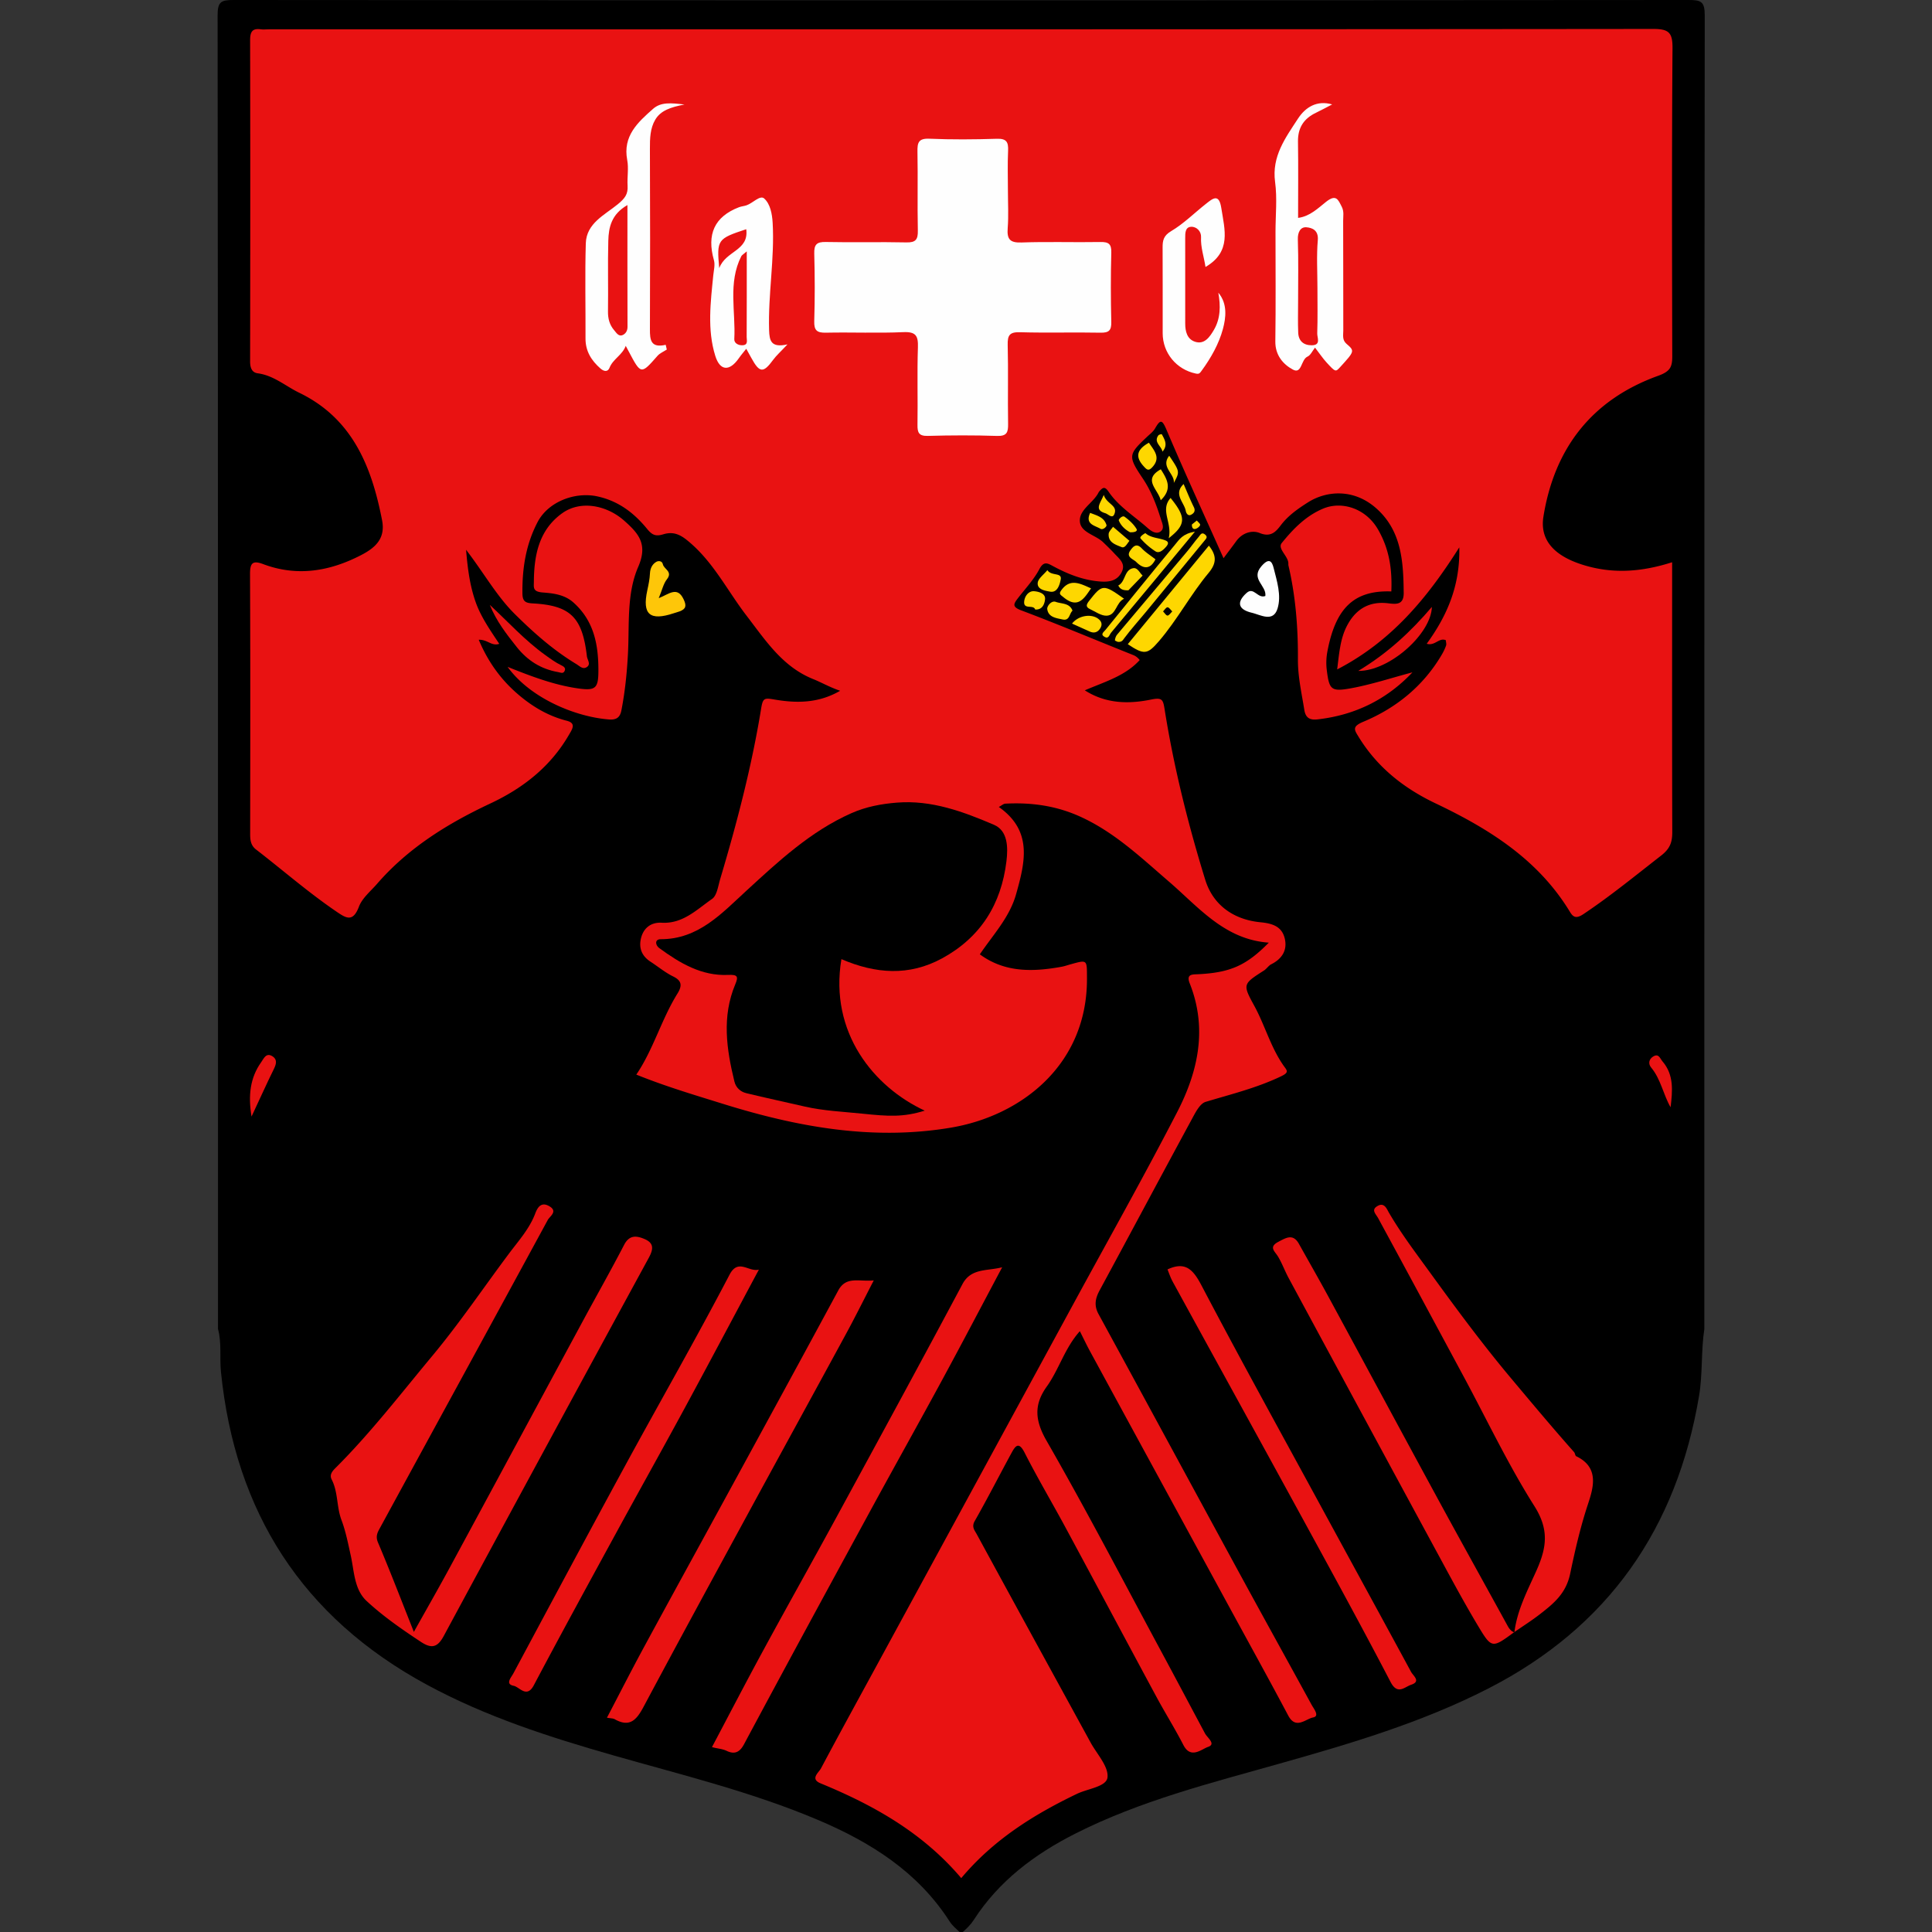 <svg xmlns="http://www.w3.org/2000/svg" viewBox="0 0 200 200"><rect x="0" y="0" width="200" height="200" fill="#333333" stroke="none"/><path d="M22.567 137.573c0-45.328.009-90.657-.041-135.985C22.524.171 22.892-.001 24.182 0c50.212.039 100.424.039 150.636 0 1.291-.001 1.657.172 1.656 1.588-.05 45.328-.041 90.656-.041 135.985-.352 2.296-.16 4.632-.546 6.928-2.301 13.688-9.358 23.912-21.828 30.297-6.884 3.525-14.232 5.693-21.621 7.777-7.17 2.022-14.41 3.847-21.111 7.234-4.23 2.138-7.932 4.914-10.54 8.966-.306.476-.705.855-1.12 1.225h-.334c-.362-.343-.749-.658-1.025-1.088-3.292-5.14-8.194-8.213-13.654-10.523-6.834-2.892-14.036-4.639-21.146-6.67-6.638-1.896-13.202-4.005-19.308-7.311-12.899-6.982-19.856-17.866-21.327-32.392-.15-1.482.09-2.984-.306-4.443z"/><path d="M86.973 71.509c-1.073-.363-1.915-.857-2.789-1.208-3.189-1.281-4.935-4.011-6.891-6.552-2.041-2.651-3.513-5.724-6.238-7.882-.856-.678-1.55-.811-2.4-.554-.75.226-1.129.097-1.648-.539-1.344-1.648-2.955-2.905-5.159-3.386-2.321-.506-5.085.543-6.189 2.643-1.221 2.324-1.611 4.818-1.576 7.42.011.824.335.973 1.069 1.013 3.901.211 5.132 1.438 5.603 5.465.047.399.473.862-.064 1.16-.381.211-.705-.149-1.039-.351-2.365-1.427-4.414-3.245-6.362-5.176-1.879-1.863-3.165-4.203-5.042-6.649.174 2.108.415 3.739.962 5.328.548 1.595 1.517 2.963 2.472 4.409-.811.265-1.203-.456-2.123-.423.903 2.154 2.154 3.931 3.771 5.386 1.529 1.376 3.273 2.472 5.336 2.997 1.026.261.568.882.201 1.511-1.907 3.267-4.732 5.471-8.089 7.047-4.416 2.072-8.505 4.593-11.74 8.322-.665.766-1.54 1.471-1.881 2.37-.634 1.668-1.346 1.179-2.38.473-2.886-1.969-5.512-4.266-8.272-6.393-.552-.426-.609-.984-.608-1.623.012-8.957.025-17.914-.013-26.871-.005-1.121.231-1.474 1.353-1.052 3.527 1.325 6.894.754 10.159-.937 1.476-.765 2.522-1.718 2.157-3.6-1.081-5.564-3.065-10.533-8.58-13.202-1.421-.688-2.637-1.791-4.294-2.011-.614-.082-.789-.589-.787-1.239.021-11.071.022-22.142.001-33.213-.002-.821.166-1.288 1.093-1.16.273.038.555.005.834.005 47.779 0 95.558.009 143.338-.04 1.629-.002 1.992.408 1.98 2.002-.078 10.625-.05 21.252-.026 31.878.002 1.109-.204 1.572-1.469 2.028-6.815 2.455-10.729 7.463-11.869 14.586-.399 2.495 1.228 4.1 4.139 4.997 3.085.95 6.047.714 9.185-.284v1.863c0 8.679-.011 17.358.015 26.036.003 1.049-.202 1.727-1.149 2.463-2.647 2.059-5.237 4.181-8.032 6.052-.715.479-1.048.379-1.399-.202-3.289-5.439-8.389-8.619-13.938-11.259-3.277-1.559-6.032-3.74-7.951-6.879-.438-.717-.718-1.059.495-1.566 3.423-1.432 6.245-3.727 8.15-7.005.164-.283.306-.584.412-.892.049-.141-.013-.321-.028-.54-.701-.305-1.119.622-1.978.367 2.084-2.875 3.465-5.963 3.372-9.983-3.344 5.303-7.057 9.746-12.642 12.639.206-1.673.319-3.131.968-4.425.85-1.694 2.207-2.65 4.235-2.429.765.083 1.697.281 1.683-1.061-.033-3.243-.209-6.457-2.875-8.792-2.366-2.072-5.188-1.761-7.033-.588-1.006.64-2.036 1.346-2.801 2.354-.508.67-1.039 1.295-2.192.823-.797-.326-1.804-.026-2.422.823-.393.54-.798 1.072-1.328 1.783-2.109-4.717-4.068-8.976-5.901-13.288-.455-1.071-.633-1.111-1.189-.145-.188.327-.519.576-.802.842-1.978 1.855-2.019 2.025-.475 4.326.865 1.288 1.408 2.697 1.866 4.163.153.49.432 1.019-.036 1.347-.466.327-1.027-.112-1.345-.395-1.359-1.208-2.957-2.186-3.997-3.707-.408-.597-.599-.491-.959-.088a.608.608 0 00-.097.135c-.534 1.08-1.979 1.753-1.941 2.945.039 1.214 1.617 1.438 2.416 2.214.399.387.802.772 1.178 1.181.502.545 1.198 1.041.719 1.944-.472.891-1.309 1.002-2.187.938-1.778-.128-3.393-.775-4.943-1.615-.558-.303-.936-.492-1.376.341-.581 1.098-1.473 2.033-2.239 3.032-.471.613-.553.884.391 1.239 3.872 1.457 7.685 3.069 11.53 4.6.277.11.478.247.707.536-1.496 1.641-3.563 2.224-5.68 3.131 2.183 1.401 4.539 1.429 6.864.955 1.153-.235 1.237.005 1.4 1.032.951 5.98 2.42 11.852 4.203 17.628.811 2.627 2.949 4.128 5.713 4.395 1.235.12 2.21.427 2.513 1.666.296 1.209-.266 2.115-1.391 2.681-.287.144-.478.47-.754.647-2.19 1.403-2.229 1.418-1.011 3.645 1.146 2.095 1.742 4.458 3.185 6.409.271.367.323.55-.398.896-2.519 1.208-5.182 1.854-7.819 2.65-.596.18-1.049 1.093-1.408 1.756-3.205 5.908-6.365 11.841-9.563 17.753-.452.836-.597 1.574-.111 2.464 4.92 9.018 9.808 18.054 14.721 27.076 2.429 4.462 4.895 8.904 7.331 13.362.233.426.868 1.176.153 1.315-.766.149-1.787 1.278-2.567-.19-1.999-3.764-4.062-7.494-6.101-11.237-4.809-8.83-9.621-17.658-14.427-26.49-.339-.624-.643-1.267-1.048-2.071-1.567 1.747-2.154 3.959-3.429 5.739-1.345 1.878-1.224 3.505-.011 5.616 4.138 7.202 7.972 14.579 11.914 21.893 1.503 2.79 2.985 5.591 4.478 8.386.251.47 1.182 1.106.315 1.403-.668.228-1.784 1.289-2.547-.195-.873-1.699-1.893-3.322-2.8-5.004-3.138-5.82-6.245-11.657-9.383-17.477-1.401-2.599-2.911-5.141-4.248-7.771-.596-1.174-.943-.759-1.356.002-1.28 2.352-2.494 4.74-3.818 7.066-.347.61.001.969.205 1.345 3.915 7.201 7.859 14.386 11.792 21.577.656 1.199 1.863 2.468 1.752 3.601-.095.978-2.035 1.172-3.154 1.709-4.501 2.158-8.665 4.765-11.987 8.729-3.982-4.7-9.066-7.553-14.554-9.808-1.125-.462-.204-1.107.037-1.56 1.909-3.59 3.867-7.154 5.81-10.726 6.774-12.452 13.549-24.903 20.321-37.355 3.597-6.615 7.294-13.178 10.747-19.867 2.163-4.19 3.142-8.647 1.294-13.301-.403-1.015.295-.924.934-.958 3.288-.174 4.931-.91 7.25-3.265-4.58-.325-7.25-3.659-10.334-6.315-2.914-2.509-5.694-5.17-9.284-6.773-2.464-1.101-5.012-1.439-7.66-1.3-.194.01-.38.188-.672.342 3.515 2.476 2.729 5.682 1.794 9.012-.678 2.415-2.336 4.148-3.758 6.243 2.576 1.9 5.478 1.828 8.456 1.288.32-.058.63-.17.945-.257 1.763-.486 1.68-.486 1.689 1.465.038 8.899-6.754 14.21-14.087 15.446-8.065 1.359-15.873-.059-23.571-2.457-2.959-.922-5.93-1.798-8.995-3.034 1.766-2.596 2.591-5.705 4.263-8.393.551-.885.38-1.361-.451-1.769-.842-.414-1.555-1.017-2.332-1.52-.941-.61-1.221-1.443-1.004-2.394.241-1.058 1.004-1.712 2.156-1.646 2.185.125 3.628-1.366 5.206-2.46.512-.355.63-1.336.844-2.055 1.732-5.803 3.263-11.661 4.238-17.641.179-1.097.321-1.132 1.328-.958 2.264.39 4.558.432 6.855-.898z" fill="#e91212"/><path d="M42.843 168.933c1.299-2.324 2.546-4.497 3.738-6.7 4.605-8.509 9.19-17.028 13.788-25.541 1.41-2.61 2.874-5.191 4.238-7.823.542-1.046 1.28-.958 2.111-.607 1.031.435.909 1.09.429 1.972a11179.3 11179.3 0 00-21.212 39.125c-.636 1.178-1.248 1.342-2.357.611-1.966-1.298-3.91-2.642-5.626-4.235-1.292-1.199-1.286-3.105-1.645-4.721-.274-1.233-.518-2.497-.956-3.655-.52-1.377-.339-2.885-1.017-4.203-.235-.457.019-.815.369-1.163 3.634-3.617 6.753-7.674 10.027-11.606 2.853-3.426 5.339-7.116 8.003-10.673.949-1.267 2.076-2.516 2.667-4.076.218-.576.578-1.272 1.438-.786.961.544.079 1.046-.137 1.444-5.767 10.622-11.568 21.225-17.347 31.84-.246.452-.511.869-.229 1.533 1.27 2.997 2.434 6.037 3.718 9.264zm113.926.055c.276-2.29 1.36-4.342 2.27-6.371 1.084-2.418 1.341-4.27-.204-6.713-2.708-4.282-4.891-8.896-7.298-13.369-2.95-5.48-5.898-10.961-8.87-16.429-.258-.474-.788-.877-.011-1.291.656-.35.916.356 1.089.655 1.249 2.161 2.752 4.144 4.211 6.155 2.719 3.747 5.462 7.468 8.445 11.026 2.161 2.577 4.316 5.157 6.549 7.673.105.118.107.373.222.427 2.492 1.189 1.725 3.401 1.178 5.066-.766 2.335-1.314 4.727-1.807 7.092-.429 2.054-1.707 3.084-3.119 4.183-.857.667-1.78 1.25-2.674 1.87-.002-.001.019.026.019.026zm-53.025-37.802c-2.059 3.872-4.094 7.757-6.184 11.613-2.462 4.54-4.987 9.045-7.456 13.581-4.384 8.055-8.765 16.111-13.09 24.197-.48.898-1.045 1.025-1.786.673-.47-.223-.953-.229-1.525-.391 1.781-3.365 3.518-6.715 5.319-10.031 2.49-4.584 5.047-9.131 7.54-13.714 4.38-8.051 8.763-16.102 13.075-24.189.893-1.676 2.57-1.332 4.107-1.739zM52.545 69.033c2.577 1.034 4.864 1.884 7.283 2.23 1.855.265 2.12-.02 2.118-1.895-.002-2.645-.459-5.097-2.582-6.995-.943-.843-2.142-.959-3.177-1.039-1.063-.082-.926-.522-.921-1.142.021-2.76.545-5.363 2.948-7.074 1.89-1.345 4.576-.829 6.391.773 1.53 1.35 2.476 2.458 1.462 4.791-1.212 2.787-.903 5.969-1.062 8.988-.105 1.982-.301 3.929-.68 5.873-.156.802-.596.986-1.288.934-3.466-.264-8.151-2.198-10.492-5.444zm93.671.568c-2.665 2.822-5.949 4.424-9.796 4.866-.724.083-1.251-.056-1.399-.986-.275-1.729-.669-3.428-.66-5.204.017-3.272-.231-6.527-.979-9.727-.025-.106-.003-.223-.019-.332-.106-.731-1.129-1.448-.675-2.007 1.169-1.439 2.47-2.795 4.27-3.555 1.908-.806 4.413-.072 5.697 2.159 1.187 2.062 1.468 4.154 1.375 6.41-3.915-.14-5.792 1.776-6.627 6.262a6.209 6.209 0 00-.053 1.896c.245 1.986.452 2.231 2.4 1.885 2.182-.388 4.285-1.094 6.466-1.667zM62.831 177.817c1.318-2.517 2.555-4.951 3.857-7.35 3.193-5.885 6.421-11.751 9.626-17.629 3.495-6.411 6.993-12.821 10.461-19.247.826-1.531 2.17-.883 3.677-1.046-1.015 1.964-1.895 3.739-2.84 5.48-3.379 6.224-6.788 12.431-10.171 18.653-3.616 6.651-7.237 13.299-10.801 19.977-.705 1.32-1.401 2.225-3.005 1.319-.175-.098-.413-.085-.804-.157z" fill="#e91212"/><path d="M156.748 168.961c-2.251 1.658-2.326 1.703-3.674-.538-1.52-2.526-2.911-5.132-4.317-7.725a17634.543 17634.543 0 01-15.361-28.404c-.389-.721-.67-1.504-1.089-2.206-.332-.555-1.011-.99.03-1.536.799-.419 1.52-.883 2.133.219.983 1.765 1.991 3.515 2.954 5.29 3.83 7.062 7.634 14.138 11.471 21.196 2.373 4.365 4.79 8.705 7.18 13.061.167.304.363.548.693.67a.468.468 0 00-.02-.027zm-78.189-37.53c-2.563 4.789-5.107 9.589-7.695 14.365-2.382 4.395-4.825 8.757-7.218 13.146-2.814 5.159-5.634 10.315-8.382 15.509-.74 1.398-1.48.181-2.097.06-.893-.174-.255-.852-.029-1.272 3.841-7.164 7.67-14.334 11.555-21.474 3.596-6.609 7.343-13.137 10.826-19.803.904-1.733 1.977-.25 3.04-.531zm42.299-.02c1.852-.861 2.656.012 3.512 1.641 3.986 7.588 8.134 15.092 12.231 22.622 3.156 5.801 6.329 11.594 9.475 17.402.221.408 1.051.984.005 1.33-.675.223-1.407 1.098-2.125-.28-2.902-5.569-5.919-11.079-8.929-16.591-4.528-8.291-9.089-16.565-13.627-24.851-.235-.428-.386-.901-.542-1.273z" fill="#e91212"/><path d="M125.143 56.486c.805 1.01.824 1.8-.028 2.822-1.862 2.231-3.229 4.837-5.131 7.053-1.2 1.399-1.537 1.46-3.237.324l8.396-10.199z" fill="#fed700"/><path d="M68.192 61.922c1.063-.419 1.914-1.269 2.572.109.319.668.259 1.005-.4 1.255-.203.077-.415.129-.621.198-2.458.816-3.28.139-2.735-2.371.128-.59.249-1.159.276-1.76.023-.498.231-.957.671-1.2.199-.11.585-.113.665.26.111.516 1.05.752.424 1.547-.369.466-.5 1.12-.852 1.962z" fill="#fec609"/><path d="M130.989 61.697c.139-1.094-1.558-1.743-.409-3.078.785-.913 1.09-.528 1.265.169.344 1.371.82 2.842.409 4.198-.448 1.477-1.76.661-2.666.447-1.438-.339-1.601-1.106-.534-2.058.741-.662 1.138.627 1.935.322z" fill="#fefefe"/><path d="M50.703 62.615c1.892 1.752 3.627 3.677 5.749 5.2.534.383 1.049.763 1.639 1.05.227.11.528.274.35.608-.16.301-.4.148-.682.098-1.768-.313-3.146-1.186-4.265-2.589-1.073-1.347-2.12-2.698-2.791-4.367z" fill="#e91212"/><path d="M115.713 66.445c-.049-.026-.305-.112-.298-.168.023-.198.094-.421.22-.572 2.414-2.879 4.842-5.747 7.259-8.623.418-.497.786-1.036 1.211-1.526.141-.162.277-.515.632-.231.321.257.133.427-.047.646-2.039 2.473-4.069 4.953-6.107 7.427-.727.883-1.5 1.732-2.182 2.649-.176.24-.268.44-.688.398z" fill="#fed700"/><path d="M140.604 69.454c3.05-1.836 5.443-4.069 7.624-6.627-.073 2.792-4.39 6.653-7.624 6.627z" fill="#e91212"/><path d="M123.698 55.04c-1.646 1.988-3.015 3.646-4.39 5.299-1.428 1.718-2.864 3.429-4.286 5.152-.188.228-.25.678-.669.445-.483-.269-.098-.502.096-.741 2.405-2.954 4.789-5.925 7.223-8.855.399-.479.762-1.1 2.026-1.3z" fill="#fed700"/><path d="M26.038 115.588c-.363-2.221-.139-4.032 1.004-5.636.251-.352.498-1.015 1.148-.615.528.325.422.791.17 1.305-.756 1.541-1.463 3.105-2.322 4.946z" fill="#e91212"/><path d="M116.365 61.982c-.843.381-.798 1.683-1.773 1.753-.568.041-1.185-.41-1.76-.683-.448-.213-.399-.451-.085-.852 1.354-1.73 1.467-1.757 3.618-.218z" fill="#fed700"/><path d="M172.939 114.624c-.771-1.335-1.003-2.905-2.014-4.115-.326-.39-.232-.875.222-1.146.569-.339.688.2.967.528 1.191 1.398 1.023 3.049.825 4.733z" fill="#e91212"/><path d="M112.945 60.906c-.713 1.039-1.35 2.153-2.839.93-.309-.254-.521-.334-.265-.699.936-1.341 2.021-.698 3.104-.231zm8.04-5.19c.393-1.619-.935-2.886.193-4.167 1.598 1.975 1.634 2.749-.193 4.167zm-10.008 8.837c.711-.899 2.136-1.058 2.822-.403.282.269.288.573.112.87-.254.429-.635.568-1.11.354l-1.824-.821zm8.637-6.652c-.531 1.072-1.263 1.014-1.99.275-.297-.302-1.104-.494-.616-1.188.275-.391.623-.817 1.187-.222.405.428.923.746 1.419 1.135zm-.679-12.072c.53.804 1.294 1.552.32 2.569-.385.402-.567.194-.866-.134-.977-1.068-.587-1.802.546-2.435zm-7.909 17.386c-.353.338-.286 1.065-1.018.913-.689-.143-1.486-.236-1.597-1.078-.04-.302.433-.912.876-.747.593.221 1.44.099 1.739.912zm-2.601-4.197c.409.651 1.53.201 1.38.973-.074.381-.288 1.406-1.098 1.256-.474-.088-1.344-.2-1.283-.901.039-.455.629-.863 1.001-1.328zm11.733-7.231c-.281-1.15-1.904-2.142.009-3.205.632 1.003 1.255 1.997-.009 3.205zm-3.344 9.32c-.69.031-.89-.205-1.051-.497.767-.387.6-1.613 1.535-1.788.467-.088.671.48.989.759l-1.473 1.526zm1.754-5.919c.601.529 1.41.478 2.093.763.442.184.204.491-.04.751-.283.302-.65.596-1 .377a7.147 7.147 0 01-1.547-1.336c-.133-.151.251-.425.494-.555zm-11.408 7.907c-.174-.549-1.22.059-1.136-.831.057-.6.497-1.101 1.021-1.062.408.03 1.205.199 1.138.836-.043.422-.241 1.115-1.023 1.057zm8.061-8.563l1.701 1.456c-.241.271-.459.794-.818.647-.601-.246-1.395-.468-1.335-1.366.016-.251.289-.484.452-.737zm7.307-4.425c.365.835.68 1.626 1.057 2.388.206.416-.003.649-.289.794-.325.165-.506-.185-.542-.39-.157-.9-1.322-1.73-.226-2.792zm-1.018-.108c.141-.94-1.401-1.649-.472-2.819 1.107 1.646 1.107 1.646.472 2.819zm-7.249 1.231c.306.974 1.475 1.066 1.097 1.993-.211.516-.62.002-.944-.097-1.178-.357-.501-1.011-.153-1.896zm-1.409 1.863c.699.275 1.461.447 1.694 1.272.039.137-.356.532-.628.372-.584-.345-1.612-.456-1.066-1.644zm4.131 2.007c-.447-.238-.93-.632-1.166-1.228-.04-.102.365-.548.599-.378.468.337.923.754 1.223 1.238.178.284-.222.389-.656.368zm3.357-8.348c-.112-.583-.943-.977-.424-1.681.063-.086.339-.141.351-.12.307.562.658 1.128.073 1.801zm3.047 7.54l.51-.408c.124.156.377.353.343.46-.054.172-.278.346-.465.405-.225.071-.406-.067-.388-.457z" fill="#fed700"/><path d="M87.102 99.29c-1.273 7.619 3.378 13.252 8.625 15.683-2.238.699-3.779.589-6.422.316-2.016-.208-4.041-.289-6.026-.746-2.007-.462-4.022-.893-6.023-1.378-.608-.147-1.075-.574-1.228-1.198-.822-3.361-1.314-6.729.087-10.07.34-.811.247-1.019-.738-.974-2.753.126-5.003-1.224-7.132-2.778-.416-.304-.486-.919.151-.918 3.889.008 6.311-2.669 8.811-4.963 3.37-3.093 6.679-6.193 10.92-8.078 1.507-.67 3.094-.969 4.729-1.099 3.587-.286 6.862.939 10.039 2.296 1.44.615 1.468 2.326 1.292 3.775-.539 4.455-2.68 7.884-6.664 10.053-3.411 1.856-6.868 1.607-10.421.079z"/><path d="M104.34 19.776c0 1.278.076 2.562-.023 3.833-.088 1.131.205 1.537 1.424 1.493 2.719-.1 5.444 0 8.166-.049.853-.016 1.158.194 1.134 1.099-.063 2.388-.059 4.78-.001 7.168.021.878-.234 1.136-1.115 1.119-2.777-.055-5.557.033-8.333-.047-1.056-.031-1.302.293-1.276 1.303.07 2.721-.005 5.446.041 8.168.015.865-.105 1.297-1.14 1.263-2.387-.078-4.779-.07-7.166-.003-.938.026-1.086-.343-1.073-1.159.043-2.667-.046-5.337.044-8.001.04-1.195-.202-1.638-1.513-1.58-2.662.119-5.333-.001-7.999.055-.92.02-1.247-.216-1.219-1.184.069-2.332.065-4.669.001-7.001-.026-.942.255-1.224 1.2-1.203 2.777.06 5.557-.019 8.333.043.962.022 1.208-.288 1.189-1.215-.057-2.722.013-5.446-.038-8.168-.017-.929.093-1.399 1.225-1.351 2.329.099 4.667.081 6.999.006 1.006-.032 1.199.355 1.157 1.245-.065 1.385-.017 2.777-.017 4.166zm33.565-8.967c-.554.286-1.107.591-1.676.863-1.26.601-1.884 1.553-1.862 2.985.04 2.611.011 5.223.011 7.899 1.219-.156 2.065-1.005 2.892-1.66 1.05-.832 1.249-.233 1.632.515.248.485.139.976.141 1.461.015 3.779.004 7.557.014 11.336.001.477-.134.981.333 1.384.862.743.846.762-.661 2.414-.465.51-.479.523-1.395-.474-.399-.434-.728-.931-1.203-1.547-.276.346-.459.786-.775.928-.694.31-.574 1.852-1.518 1.345-1.018-.546-1.836-1.501-1.816-2.924.054-3.778.018-7.557.018-11.336 0-1.723.186-3.47-.043-5.162-.36-2.658 1.081-4.576 2.365-6.549.784-1.203 1.972-1.931 3.543-1.478zM69.026 36.185c-.324.214-.713.369-.96.65-1.711 1.948-1.707 1.955-2.985-.462l-.305-.571c-.352.961-1.326 1.362-1.68 2.274-.164.421-.547.415-.94.068-.947-.834-1.55-1.799-1.544-3.107.015-3.282-.066-6.567.03-9.846.061-2.089 1.974-2.947 3.308-4.045.726-.598 1.072-1.029 1.018-1.914-.055-.887.125-1.806-.038-2.665-.474-2.492 1.092-3.9 2.674-5.299.808-.714 1.829-.617 3.25-.449-1.43.277-2.455.619-3.017 1.562-.54.906-.562 1.955-.558 3.01.027 6.231.026 12.462.001 18.693-.004 1.089.071 1.969 1.634 1.611l.112.49zm12.493-.534c-.737.788-1.159 1.157-1.482 1.599-1.02 1.392-1.406 1.368-2.262-.2-.153-.28-.309-.559-.523-.945-.293.371-.547.662-.766.977-.948 1.364-1.94 1.354-2.438-.235-.853-2.722-.485-5.572-.21-8.345.05-.503.203-1.089.068-1.563-.764-2.688.062-4.511 2.584-5.483.25-.096.529-.116.785-.201.648-.215 1.406-1.091 1.832-.708.627.564.824 1.579.878 2.531.211 3.706-.48 7.378-.369 11.082.034 1.117.196 1.872 1.903 1.491zm43.274-8.015c-.161-1.067-.515-2.035-.461-3.091.031-.59-.458-1.099-1.035-1.067-.609.033-.606.654-.605 1.168.007 2.948.007 5.897.001 8.845-.002.819.199 1.614 1.006 1.882.992.33 1.538-.508 1.949-1.198.708-1.188.716-2.521.474-3.874.977 1.154.781 2.614.473 3.759-.411 1.527-1.233 2.994-2.206 4.32-.19.258-.254.363-.6.291-2.006-.421-3.428-2.129-3.43-4.184-.002-2.948.009-5.897-.007-8.845-.004-.75.092-1.246.889-1.718 1.3-.77 2.398-1.878 3.597-2.822.685-.539 1.348-1.131 1.588.421.349 2.251 1.075 4.539-1.633 6.113z" fill="#fefefe"/><path d="M121.352 63.296c-.175.163-.337.43-.492.427-.157-.003-.307-.276-.461-.43.155-.153.307-.424.464-.427.156-.002.316.266.489.43z"/><path d="M136.381 29.847c0 1.555.033 3.111-.021 4.665-.015.439.418 1.226-.572 1.231-.843.004-1.36-.446-1.397-1.292-.046-1.053-.013-2.11-.013-3.165 0-2.166.047-4.334-.026-6.497-.025-.754.274-1.306.881-1.261.575.042 1.274.289 1.185 1.325-.141 1.653-.037 3.328-.037 4.994zm-71.429-8.62c0 4.368-.005 8.487.008 12.607.001.384-.166.673-.444.823-.461.247-.699-.195-.934-.467-.479-.555-.655-1.204-.643-1.957.037-2.435-.033-4.872.032-7.305.037-1.396.321-2.753 1.981-3.701zm12.352 4.797c0 3.114.006 5.988-.009 8.863-.002.333.19.841-.453.855-.444.01-.85-.235-.828-.636.156-2.866-.669-5.818.721-8.575.064-.127.225-.206.569-.507zm-.053-2.295c.3 2.243-2.125 2.21-2.797 4.032-.269-2.949-.192-3.047 2.797-4.032z" fill="#e91212"/></svg>